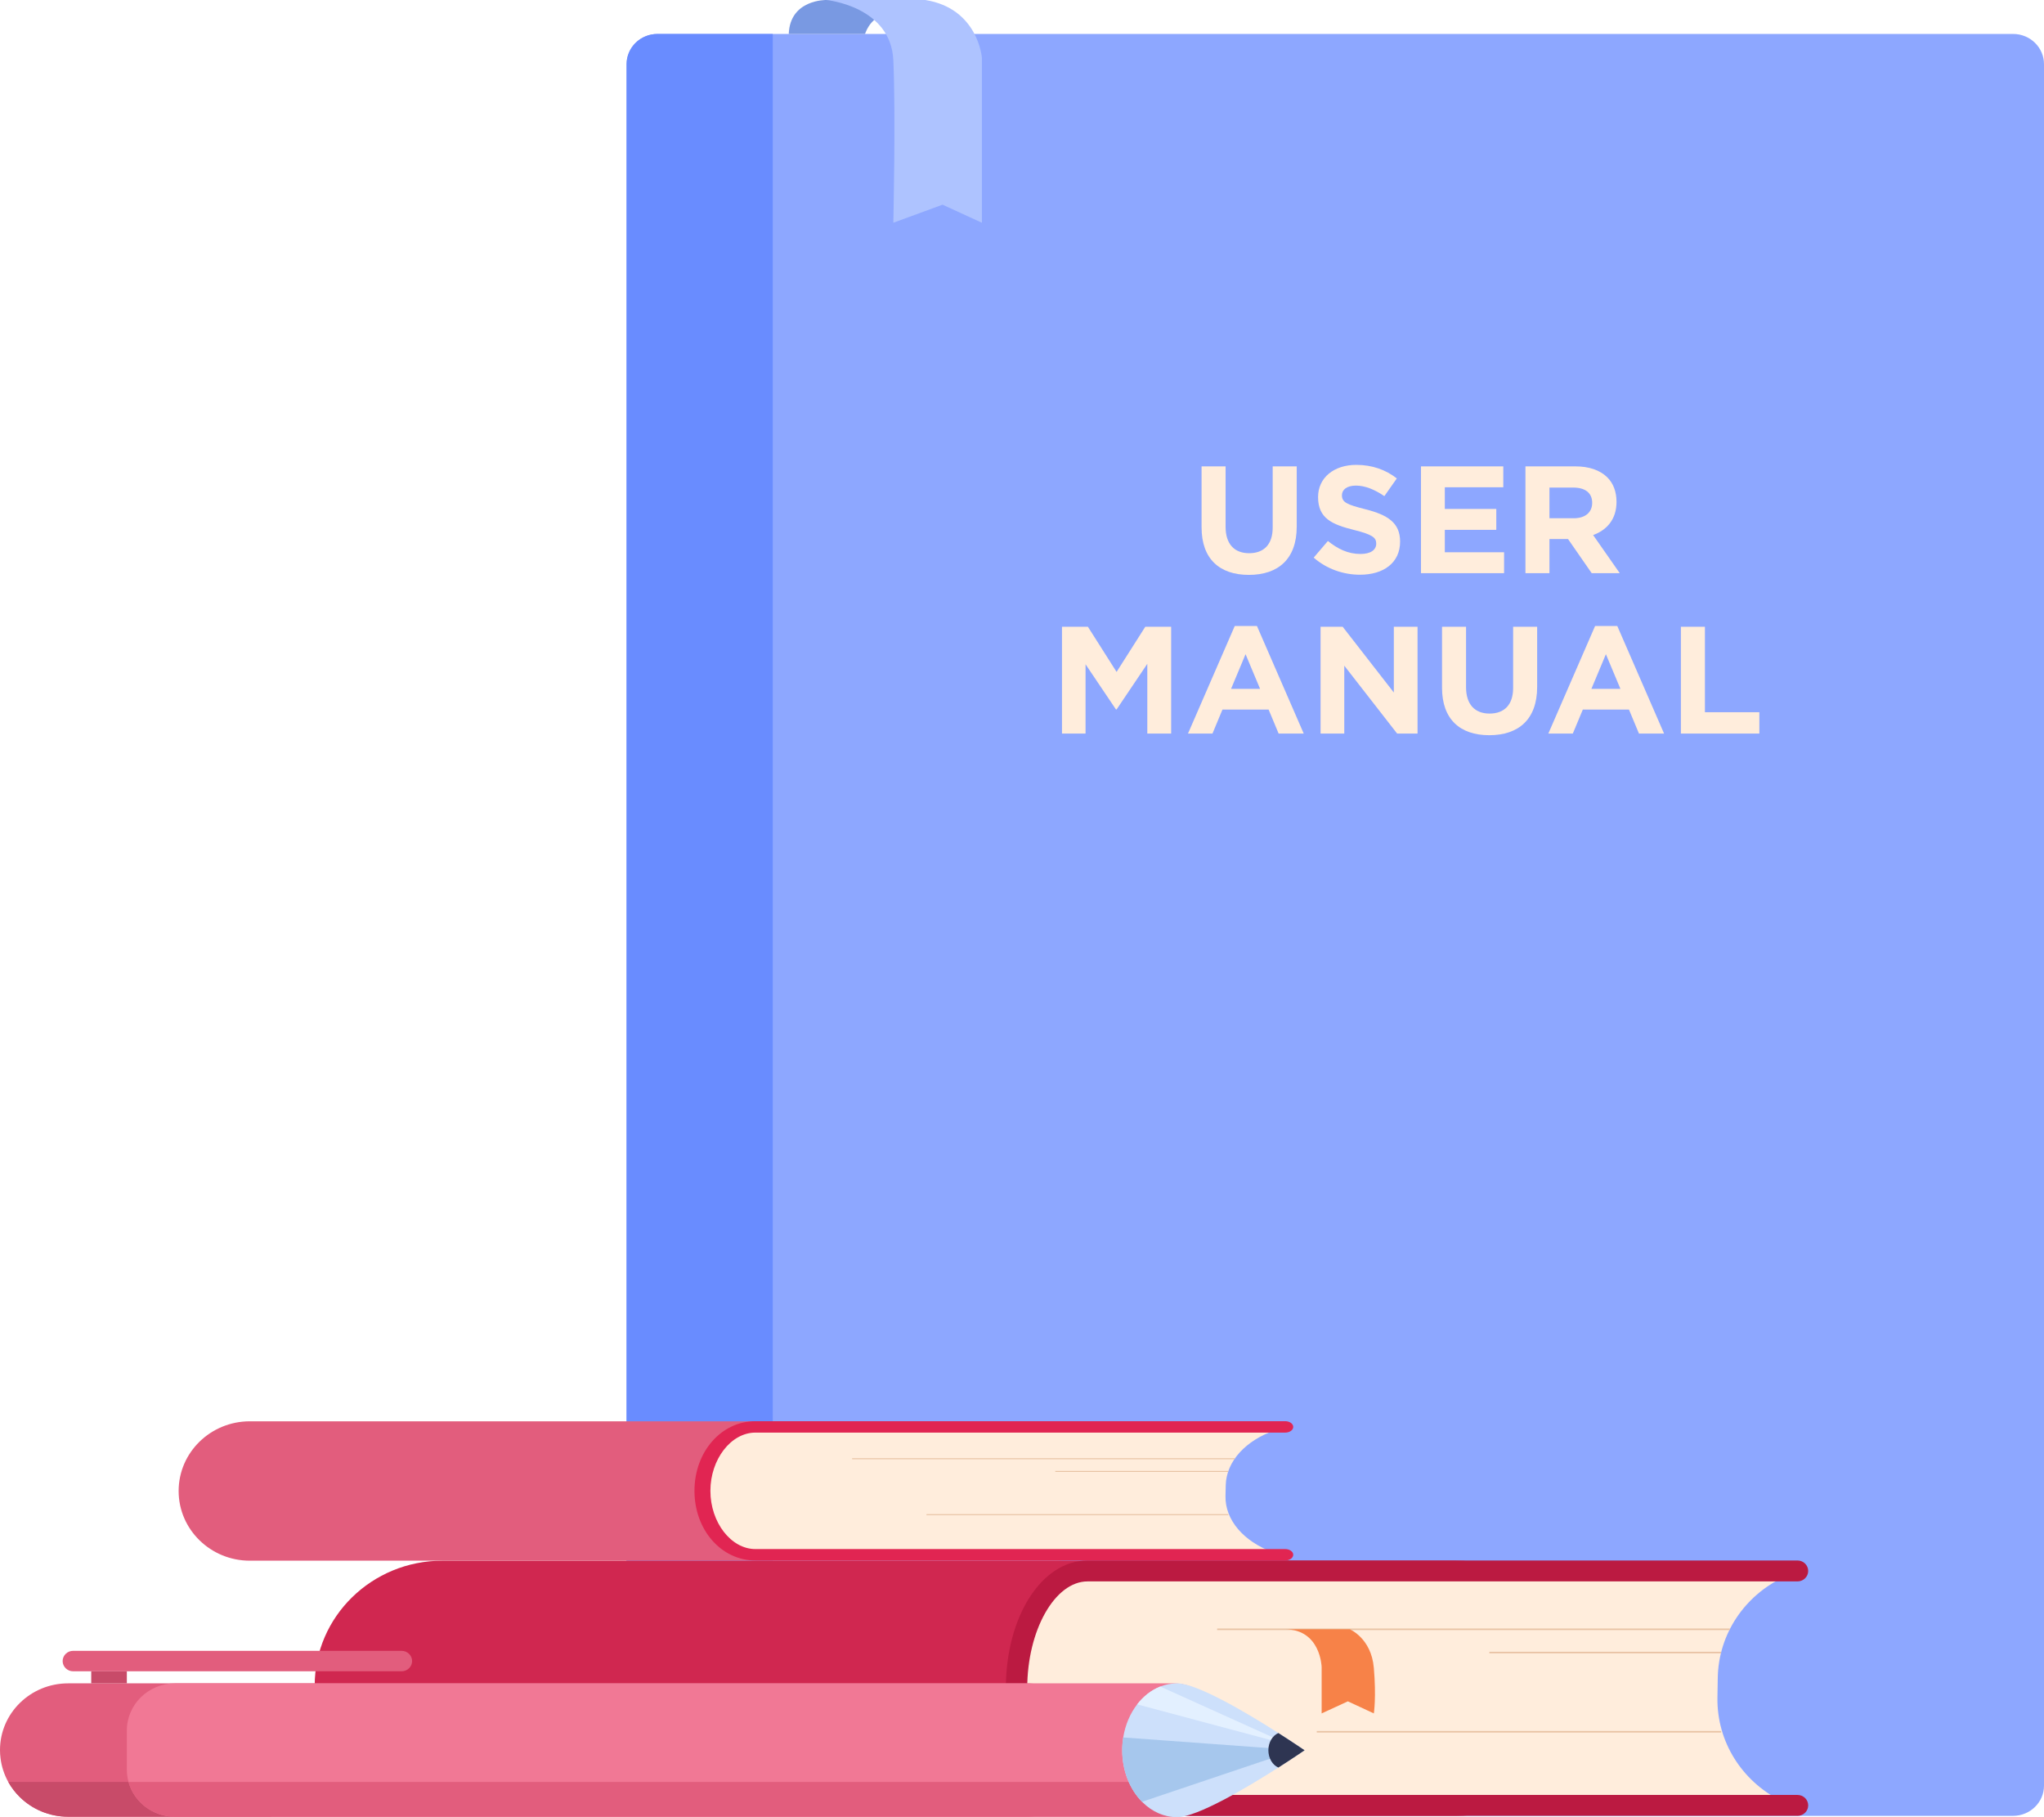 <svg width="99" height="88" viewBox="0 0 99 88" fill="none" xmlns="http://www.w3.org/2000/svg">
<g clip-path="url(#clip0_3566_36305)">
<path d="M99 3.107V86.471C99 87.279 98.33 87.935 97.504 87.935H31.845C31.018 87.935 30.348 87.279 30.348 86.471V3.107C30.348 2.299 31.018 1.644 31.845 1.644H97.504C98.33 1.644 99 2.299 99 3.107Z" fill="#698CFF" fill-opacity="0.76"/>
<path d="M37.428 1.644V87.935H31.845C31.018 87.935 30.348 87.279 30.348 86.471V3.107C30.348 2.299 31.018 1.644 31.845 1.644H37.428Z" fill="#698CFF"/>
<path d="M58.198 25.541V22.585H59.361V25.511C59.361 26.354 59.791 26.79 60.502 26.79C61.212 26.79 61.642 26.369 61.642 25.549V22.586H62.806V25.505C62.806 27.072 61.907 27.84 60.487 27.84C59.067 27.84 58.198 27.064 58.198 25.542L58.198 25.541Z" fill="#FFEDDC"/>
<path d="M63.628 27.004L64.316 26.198C64.791 26.582 65.29 26.827 65.894 26.827C66.37 26.827 66.657 26.642 66.657 26.324C66.657 26.036 66.476 25.888 65.592 25.667C64.527 25.401 63.84 25.112 63.84 24.071C63.84 23.132 64.61 22.512 65.69 22.512C66.46 22.512 67.117 22.748 67.654 23.169L67.05 24.026C66.582 23.708 66.121 23.516 65.675 23.516C65.23 23.516 64.996 23.716 64.996 23.982C64.996 24.322 65.222 24.433 66.136 24.662C67.209 24.935 67.813 25.312 67.813 26.228C67.813 27.255 67.012 27.832 65.872 27.832C65.071 27.832 64.263 27.559 63.628 27.004Z" fill="#FFEDDC"/>
<path d="M68.824 22.585H72.811V23.597H69.979V24.646H72.472V25.659H69.979V26.744H72.849V27.757H68.824V22.584V22.585Z" fill="#FFEDDC"/>
<path d="M73.884 22.585H76.301C76.973 22.585 77.494 22.77 77.842 23.11C78.136 23.398 78.295 23.804 78.295 24.307C78.295 25.142 77.834 25.666 77.162 25.911L78.453 27.758H77.094L75.946 26.103H75.047V27.758H73.884V22.585ZM76.225 25.097C76.792 25.097 77.117 24.802 77.117 24.351C77.117 23.863 76.769 23.612 76.203 23.612H75.047V25.097H76.225Z" fill="#FFEDDC"/>
<path d="M51.438 30.352H52.692L54.081 32.539L55.471 30.352H56.724V35.524H55.569V32.147L54.081 34.357H54.051L52.578 32.169V35.524H51.437V30.352H51.438Z" fill="#FFEDDC"/>
<path d="M59.807 30.314H60.879L63.145 35.523H61.929L61.445 34.363H59.209L58.726 35.523H57.54L59.805 30.314H59.807ZM61.031 33.358L60.328 31.681L59.626 33.358H61.031Z" fill="#FFEDDC"/>
<path d="M63.96 30.352H65.032L67.51 33.537V30.352H68.658V35.524H67.669L65.109 32.236V35.524H63.961V30.352H63.96Z" fill="#FFEDDC"/>
<path d="M69.844 33.307V30.351H71.007V33.277C71.007 34.119 71.438 34.556 72.147 34.556C72.857 34.556 73.288 34.134 73.288 33.314V30.351H74.451V33.269C74.451 34.836 73.552 35.604 72.132 35.604C70.713 35.604 69.844 34.828 69.844 33.306L69.844 33.307Z" fill="#FFEDDC"/>
<path d="M77.26 30.314H78.332L80.598 35.523H79.382L78.898 34.363H76.663L76.179 35.523H74.993L77.258 30.314H77.26ZM78.484 33.358L77.781 31.681L77.079 33.358H78.484Z" fill="#FFEDDC"/>
<path d="M81.413 30.352H82.577V34.49H85.213V35.524H81.413V30.352Z" fill="#FFEDDC"/>
<path d="M40.021 6.51303e-05C40.021 6.51303e-05 38.263 -0.037 38.203 1.644H41.898C41.898 1.644 42.285 0.39 43.417 0.822V6.51303e-05H40.021Z" fill="#7999E2"/>
<path d="M40.021 0C40.021 0 43.149 0.292 43.268 2.916C43.387 5.539 43.268 10.787 43.268 10.787L45.651 9.912L47.558 10.787V2.799C47.558 2.799 47.38 0.408 44.817 0H40.02H40.021Z" fill="#AEC3FF"/>
<path d="M21.427 87.935H70.538C73.954 87.935 76.723 85.225 76.723 81.883V81.63C76.723 78.288 73.954 75.579 70.538 75.579H21.427C18.011 75.579 15.242 78.288 15.242 81.63V81.883C15.242 85.225 18.011 87.935 21.427 87.935Z" fill="#D02750"/>
<path d="M49.261 80.113L49.217 82.813C49.177 85.202 51.126 87.169 53.567 87.208L86.207 87.718L86.216 87.18C84.385 86.248 83.148 84.361 83.183 82.205L83.199 81.255C83.234 79.098 84.532 77.252 86.392 76.377V76.366L53.752 75.856C51.311 75.818 49.3 77.724 49.261 80.113Z" fill="#FFEDDC"/>
<path d="M87.061 87.933H52.675C50.457 87.933 48.719 85.218 48.719 81.751C48.719 78.285 50.456 75.569 52.675 75.569H87.061C87.347 75.569 87.579 75.796 87.579 76.076C87.579 76.355 87.347 76.582 87.061 76.582H52.675C51.091 76.582 49.754 78.95 49.754 81.752C49.754 84.555 51.091 86.923 52.675 86.923H87.061C87.347 86.923 87.579 87.149 87.579 87.429C87.579 87.709 87.347 87.935 87.061 87.935V87.933Z" fill="#BB1A41"/>
<path d="M83.782 78.865H58.952V78.938H83.782V78.865Z" fill="#E8C2A3"/>
<path d="M83.361 79.99H72.135V80.063H83.361V79.99Z" fill="#E8C2A3"/>
<path d="M83.361 83.827H63.777V83.9H83.361V83.827Z" fill="#E8C2A3"/>
<path d="M65.375 78.901C65.375 78.901 66.417 79.328 66.541 80.768C66.665 82.208 66.541 82.975 66.541 82.975L65.284 82.39L64.013 82.975V80.724C64.013 80.724 63.967 78.901 62.234 78.901H65.375Z" fill="#F78248"/>
<path d="M0 84.749C0 84.882 0.008 85.014 0.025 85.142C0.076 85.555 0.206 85.943 0.4 86.293C0.553 86.566 0.743 86.814 0.966 87.032C1.564 87.616 2.389 87.977 3.3 87.977H49.712C51.535 87.977 53.013 86.532 53.013 84.748C53.013 83.856 52.644 83.049 52.046 82.465C51.448 81.879 50.623 81.519 49.712 81.519H3.3C1.477 81.519 0 82.964 0 84.748V84.749Z" fill="#E25D7D"/>
<path d="M3.54 80.935H19.453C19.732 80.935 19.96 80.712 19.96 80.44C19.96 80.167 19.732 79.944 19.453 79.944H3.54C3.262 79.944 3.034 80.167 3.034 80.44C3.034 80.712 3.262 80.935 3.54 80.935Z" fill="#E25D7D"/>
<path d="M4.419 81.519H6.144V80.935H4.419V81.519Z" fill="#C84B69"/>
<path d="M0.4 86.294C0.553 86.567 0.743 86.816 0.966 87.033C1.565 87.617 2.389 87.978 3.3 87.978H13.131V86.294H0.4Z" fill="#C84B69"/>
<path d="M59.156 83.803V85.695C59.156 85.902 59.128 86.103 59.074 86.294C58.806 87.265 57.9 87.978 56.823 87.978H8.477C7.4 87.978 6.493 87.265 6.226 86.294C6.173 86.103 6.144 85.902 6.144 85.695V83.803C6.144 82.542 7.188 81.519 8.477 81.519H56.824C58.113 81.519 59.157 82.542 59.157 83.803H59.156Z" fill="#F17895"/>
<path d="M59.075 86.294C58.807 87.265 57.901 87.978 56.824 87.978H8.477C7.4 87.978 6.493 87.265 6.226 86.294H59.075Z" fill="#E25D7D"/>
<path d="M54.354 84.761C54.354 85.764 54.727 86.66 55.314 87.254C55.328 87.267 55.34 87.28 55.354 87.293C55.807 87.735 56.383 88 57.01 88C57.989 88 60.414 86.556 61.918 85.596C62.666 85.118 63.187 84.76 63.187 84.76C63.187 84.76 62.666 84.402 61.918 83.924C60.414 82.964 57.989 81.519 57.01 81.519C56.727 81.519 56.454 81.574 56.197 81.673C55.766 81.843 55.381 82.144 55.078 82.537C54.744 82.969 54.506 83.513 54.406 84.118C54.405 84.125 54.404 84.132 54.404 84.139C54.372 84.339 54.354 84.547 54.354 84.761Z" fill="#CDE0FB"/>
<path d="M54.354 84.761C54.354 85.764 54.727 86.66 55.314 87.254L62.755 84.749L54.403 84.139C54.371 84.339 54.353 84.547 54.353 84.761H54.354Z" fill="#A6C7ED"/>
<path d="M55.079 82.537L62.502 84.52L56.197 81.673C55.766 81.843 55.381 82.144 55.078 82.537H55.079Z" fill="#E3F0FF"/>
<path d="M61.433 84.76C61.433 85.146 61.635 85.475 61.918 85.597C62.666 85.118 63.187 84.76 63.187 84.76C63.187 84.76 62.666 84.403 61.918 83.925C61.635 84.045 61.433 84.374 61.433 84.76Z" fill="#2E3552"/>
<path d="M12.101 75.579H51.087C52.992 75.579 54.536 74.068 54.536 72.204C54.536 70.34 52.992 68.829 51.087 68.829H12.101C10.196 68.829 8.652 70.34 8.652 72.204C8.652 74.068 10.196 75.579 12.101 75.579Z" fill="#E25D7D"/>
<path d="M34.04 71.303L34.007 72.776C33.978 74.078 35.432 75.152 37.254 75.173L61.613 75.451L61.619 75.157C60.253 74.649 59.33 73.62 59.356 72.444L59.368 71.925C59.395 70.749 60.363 69.742 61.751 69.265V69.259L37.392 68.981C35.57 68.96 34.069 69.999 34.04 71.303Z" fill="#FFEDDC"/>
<path d="M62.251 75.569H36.588C34.932 75.569 33.636 74.088 33.636 72.197C33.636 70.306 34.933 68.824 36.588 68.824H62.251C62.463 68.824 62.637 68.948 62.637 69.1C62.637 69.252 62.464 69.376 62.251 69.376H36.588C35.407 69.376 34.408 70.668 34.408 72.196C34.408 73.724 35.407 75.016 36.588 75.016H62.251C62.463 75.016 62.637 75.14 62.637 75.292C62.637 75.444 62.464 75.568 62.251 75.568V75.569Z" fill="#E12552"/>
<path d="M59.802 70.618H41.272V70.665H59.802V70.618Z" fill="#E8C2A3"/>
<path d="M59.489 71.232H51.111V71.279H59.489V71.232Z" fill="#E8C2A3"/>
<path d="M59.489 73.326H44.873V73.373H59.489V73.326Z" fill="#E8C2A3"/>
</g>
<defs>
<clipPath id="clip0_3566_36305">
<rect width="99" height="88" fill="white"/>
</clipPath>
</defs>
</svg>
